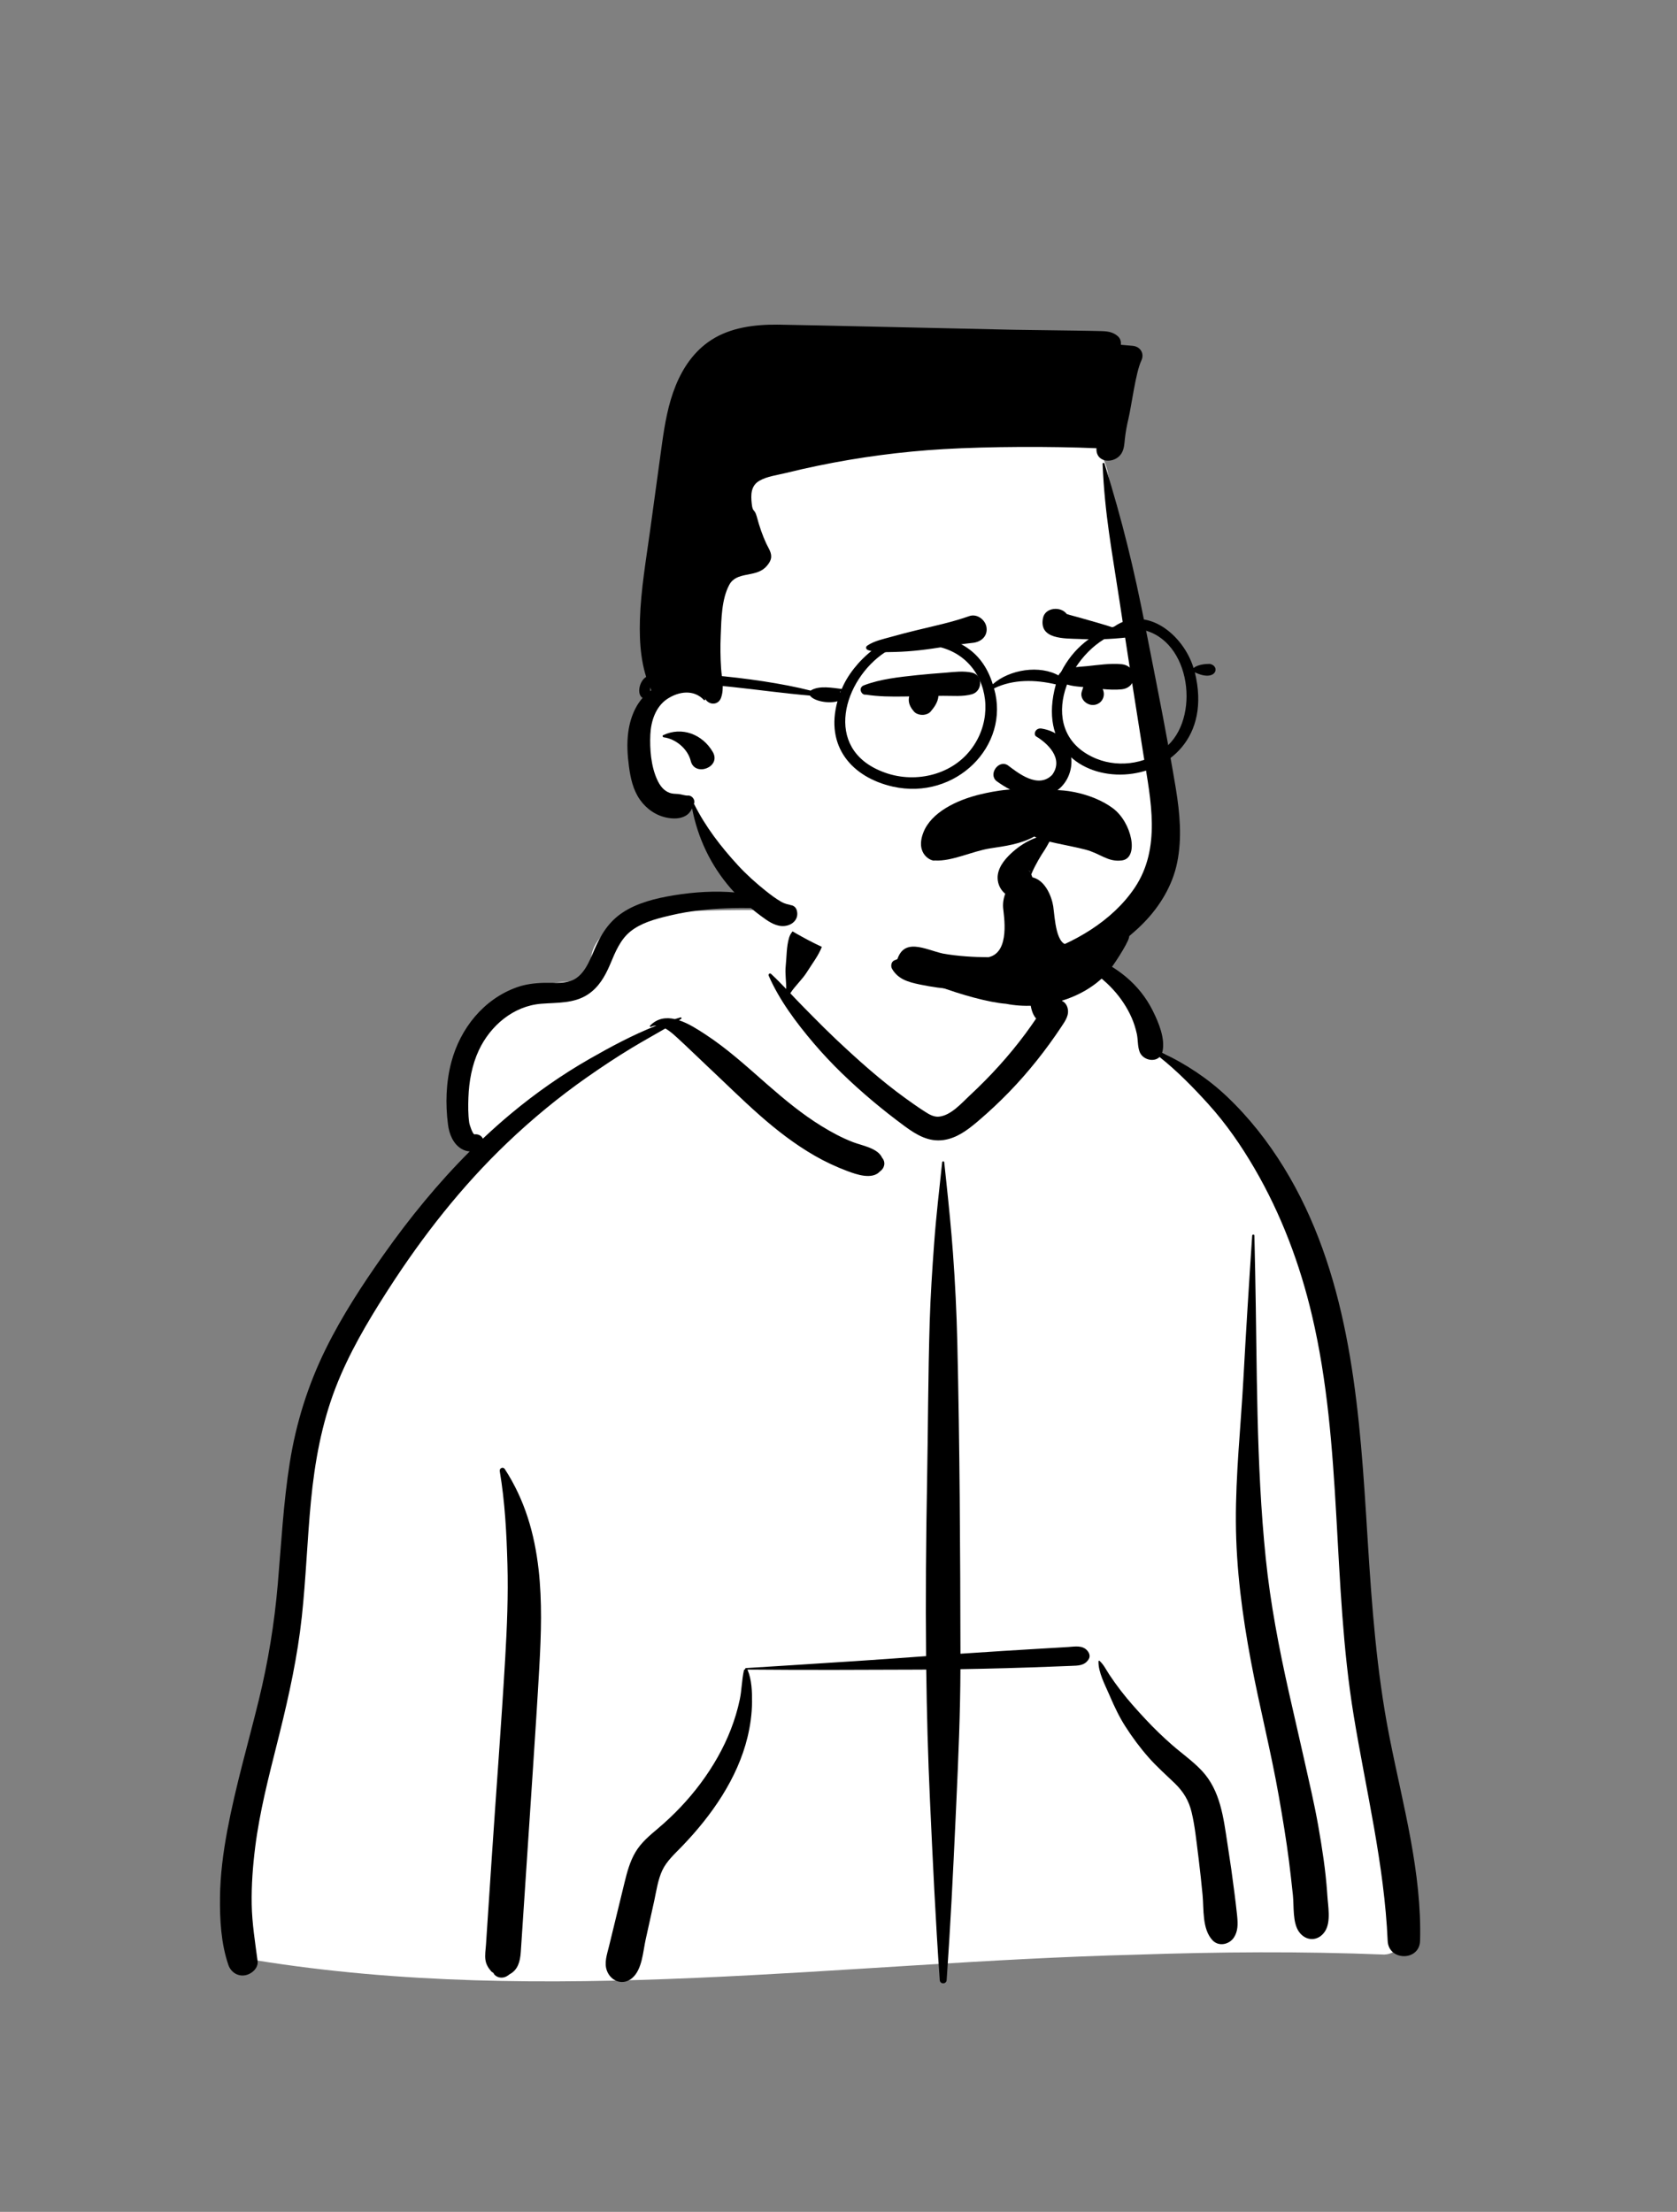 <svg width="1570" height="2071" viewBox="0 0 1570 2071" fill="none" xmlns="http://www.w3.org/2000/svg">
<rect x="0" y="0" width="1570" height="2071" fill="#808080" stroke="none"/>
<path fill-rule="evenodd" clip-rule="evenodd" d="M1296.01 1830.11C1322.72 1828.85 1311.97 1783.18 1310.06 1766.41C1288.91 1705.15 1293.88 1638.32 1285.56 1574.11C1280.38 1514.17 1273.73 1454.42 1268.13 1394.52C1257.13 1272.95 1178.15 1025.45 1088.02 985.645C1076.66 936.948 1029.77 891.491 970.44 891.491C929.974 844.669 881.266 811.716 818.794 818.37C792.977 819.518 767.941 846.283 743.203 851.452C729.353 853.319 606.434 848.513 581.811 862.808C564.66 871.416 549.177 887.323 554.22 907.575C562.266 932.111 537.261 905.563 485.098 931.751C378.732 994.196 442.292 1077.73 445.109 1080.32C378.732 1170.6 320.716 1243.83 293.872 1354.18C276.475 1436.1 278.433 1520.66 263.857 1603C258.71 1631.55 250.815 1659.13 242.271 1686.85C233.011 1723.14 228.509 1813.58 223.405 1814.38C214.108 1816.64 228.778 1835.3 238.629 1835.32C511.754 1879.6 789.182 1837.15 1063.77 1830.21C1141.16 1827.58 1218.63 1826.98 1296.01 1830.11Z" fill="white"/>
<path fill-rule="evenodd" clip-rule="evenodd" d="M882.046 1088.29C882.174 1087.07 883.86 1087.07 883.99 1088.29L885.918 1106.49C888.264 1128.71 890.523 1150.89 892.16 1173.22C894.202 1201.06 895.567 1228.89 896.225 1256.8C898.519 1353.98 898.975 1451.21 899.169 1548.42C912.617 1547.51 926.067 1546.63 939.524 1545.78C948.654 1545.21 957.784 1544.66 966.916 1544.11L990.2 1542.73V1542.73L999.785 1542.16C1006.26 1541.76 1013.62 1540.17 1018.15 1545.78C1019.96 1548.02 1020.87 1550.94 1019.18 1553.61C1015.29 1559.76 1009.3 1559.54 1002.52 1559.81C996.133 1560.06 989.742 1560.31 983.352 1560.55C969.657 1561.07 955.964 1561.56 942.265 1561.93C927.889 1562.33 913.52 1562.65 899.149 1562.89C899.004 1603.92 897.267 1644.91 895.389 1685.9L894.539 1704.35C892.24 1754.23 889.768 1804.16 886.256 1853.98C885.967 1858.06 880.065 1858.05 879.779 1853.98C875.823 1797.88 873.214 1741.65 870.627 1685.47C868.75 1644.74 867.658 1604 867.138 1563.25C865.238 1563.26 863.339 1563.29 861.44 1563.3C807.503 1563.53 753.58 1563.75 699.643 1563.26C699.733 1563.36 699.821 1563.47 699.881 1563.61C703.784 1572.61 704.156 1584.11 704.06 1593.77C703.951 1604.86 702.424 1615.81 699.812 1626.59C690.453 1665.21 666.315 1699.8 638.823 1728.4L637.925 1729.33C631.441 1736.03 624.001 1742.76 620.02 1751.29C615.952 1760 614.541 1770.19 612.534 1779.55L612.299 1780.63L604.452 1816.06C601.959 1827.31 601.251 1843.72 592.138 1851.84C583.636 1859.42 572.372 1855.46 568.371 1845.71C565.246 1838.09 568.359 1829.73 570.209 1822.12L584.709 1762.55C587.091 1752.83 589.694 1743.05 594.836 1734.33C600.103 1725.39 607.824 1718.91 615.703 1712.28C630.623 1699.72 644.319 1685.35 655.902 1669.78C667.48 1654.22 677.376 1637.08 684.315 1619.04C687.789 1610.02 690.636 1600.64 692.6 1591.18C694.467 1582.21 694.451 1572.92 696.448 1564.05C696.585 1563.43 697.114 1563.01 697.721 1562.83C697.577 1562.43 697.797 1561.89 698.363 1561.86L742.475 1559.09C781.686 1556.62 820.895 1554.08 860.071 1551.18L866.993 1550.69V1550.69C866.456 1496.33 866.912 1441.95 867.916 1387.56C868.837 1337.68 868.856 1287.79 870.374 1237.92C871.128 1213.17 872.755 1188.48 874.565 1163.78C876.417 1138.52 879.382 1113.47 882.046 1088.29ZM467.859 1377.48C467.389 1374.71 470.954 1372.99 472.597 1375.53C491.38 1404.47 500.437 1435.9 504.254 1469.77C507.626 1499.66 506.633 1529.98 504.953 1559.95C503.162 1591.91 501.073 1623.87 498.959 1655.81L495.713 1704.8V1704.8L487.566 1827.61C486.983 1836.4 484.943 1844.39 477.205 1848.47C476.225 1849.27 475.203 1849.99 474.014 1850.61C469.833 1852.8 464.288 1851.69 461.871 1847.5L462.84 1848.12C463.684 1848.64 462.736 1847.92 459.995 1845.95L457.67 1843V1843C455.979 1840.52 454.9 1838.08 454.466 1835.13C453.792 1830.54 454.665 1825.51 454.972 1820.9L460.312 1740.37V1740.37C464.465 1677.76 469.315 1615.17 472.97 1552.53C474.673 1523.34 475.865 1494.12 475.058 1464.87C474.254 1435.79 472.738 1406.21 467.859 1377.48ZM630.351 838.378L631.394 838.207C668.702 832.149 709.27 833.282 743.367 850.862C743.649 851.007 743.52 851.465 743.204 851.451L732.229 851.023C697.486 849.693 662.85 848.906 628.689 856.885L625.192 857.708C612.889 860.642 600.042 864.232 590.16 872.175C580.715 879.767 576.012 891.478 571.49 902.26L570.886 903.683C566.297 914.332 560.49 924.431 550.434 931.09C537.408 939.713 521.742 938.656 506.807 939.827C480.509 941.893 459.009 960.523 448.312 983.32C441.834 997.124 439.071 1012.6 438.524 1027.7C438.243 1035.38 438.203 1043.37 439.251 1051C439.585 1053.44 442.673 1062.34 444.247 1062.12C447.745 1061.65 450.943 1063.43 452.033 1066.16C460.674 1058 469.563 1050.08 478.739 1042.44C501.61 1023.4 526.245 1006.15 552.189 991.317C571.989 979.999 592.875 968.786 614.502 960.309C612.789 960.274 611.098 960.606 609.463 961.437C608.747 961.803 608.036 960.925 608.601 960.344C615.413 953.338 623.573 952.341 631.799 954.21C633.554 953.664 635.31 953.136 637.074 952.634C637.951 952.385 638.388 953.567 637.672 954.023L635.652 955.285V955.285C644.625 958.223 653.436 963.999 660.411 968.557C680.448 981.646 698.084 997.648 715.962 1013.35L719.213 1016.2C734.949 1029.93 751.087 1043.28 768.966 1054.3C778.325 1060.06 788.156 1065.4 798.467 1069.37C807.311 1072.77 821.71 1074.92 825.852 1084.05C829.534 1088.42 827.996 1094 823.684 1096.95C816.412 1104.77 801.864 1099.72 793.199 1096.46C782.752 1092.53 772.631 1087.81 762.979 1082.27C744.24 1071.52 726.962 1058.15 710.867 1043.92C694.057 1029.07 678.201 1013.29 661.851 997.967C654.767 991.328 647.847 984.534 640.752 977.905L637.188 974.606C633.568 971.287 628.408 966.113 622.893 962.981C612.501 969.04 601.949 974.849 591.652 981.065C577.277 989.741 563.325 999.042 549.589 1008.65C523.145 1027.15 498.086 1047.86 474.822 1070.07C432.156 1110.79 395.805 1157.29 364.05 1206.52L361.638 1210.27C343.593 1238.46 326.529 1267.55 314.429 1298.69C301.116 1332.95 294.641 1368.99 291.124 1405.36C287.633 1441.47 286.455 1477.77 282.554 1513.85C278.553 1550.85 270.669 1587.04 261.703 1623.16L259.564 1631.72C251.451 1664.07 243.077 1696.42 238.906 1729.53C236.68 1747.21 235.34 1765.14 235.643 1782.97C235.947 1800.91 238.83 1818.44 241.156 1836.19C242.047 1842.99 235.203 1848.66 229.08 1849.56C222.037 1850.59 215.986 1846.2 213.797 1839.81C206.973 1819.87 205.733 1797.83 205.947 1776.91C206.163 1755.66 208.936 1734.56 212.839 1713.68C220.515 1672.62 232.361 1632.4 242.27 1591.83C251.003 1556.06 256.864 1520.24 260.024 1483.6C263.303 1445.59 265.267 1407.46 271.25 1369.72C277.155 1332.47 288.267 1296.88 305.024 1262.91C320.282 1231.98 339.302 1202.87 359.242 1174.66C383.457 1140.39 410.051 1107.79 439.779 1078.08C437.109 1077.97 434.367 1077.12 431.849 1075.59C424.145 1070.89 420.557 1061.7 419.455 1053.31C416.873 1033.69 417.496 1013.2 422.66 994.013C430.989 963.06 452.607 935.557 483.938 924.4C492.002 921.528 500.575 920.479 509.122 920.273C517.231 920.075 526.089 921.109 533.914 918.596C546.369 914.594 551.708 900.255 556.385 889.385L556.6 888.886C562.597 875.035 569.795 863.163 582.783 854.514C596.64 845.285 614.002 841.088 630.351 838.378V838.378ZM984.842 893.156C996.053 889.354 1010.07 892.804 1021.03 896.125C1033.25 899.827 1044.54 906.644 1054.21 914.74C1064.42 923.278 1072.86 933.82 1078.82 945.598L1079.39 946.733C1084.83 957.658 1091.03 972.656 1088.29 984.658C1088.21 984.998 1088.12 985.327 1088.02 985.644C1110.26 996.348 1130.8 1009.75 1148.69 1026.75C1169.52 1046.53 1187.16 1069.04 1202.09 1093.37C1261.37 1189.97 1271.8 1305.99 1278.8 1416.16L1280.55 1444.09C1284.35 1504.41 1288.8 1564.58 1300.36 1624.07L1301.2 1628.36C1313.55 1690.65 1331.24 1753.4 1329.45 1817.3C1328.91 1836.44 1299.97 1836.31 1299.13 1817.3C1295.97 1745.73 1278.88 1676.64 1267.31 1606.19C1246.96 1482.25 1257.16 1354.48 1228.31 1231.79C1217 1183.64 1199.46 1136.93 1174.42 1093.95C1162.06 1072.72 1147.9 1052.2 1131.33 1033.88C1117.07 1018.12 1102.24 1002.95 1085.58 989.702C1080.25 994.917 1069.61 992.26 1066.83 984.658C1064.92 979.434 1065.48 973.326 1064.25 967.854C1063.12 962.775 1061.55 957.74 1059.46 952.958C1055.29 943.427 1049.18 934.274 1042.12 926.56C1034.49 918.222 1025.73 911.295 1015.93 905.575C1006.05 899.816 995.254 898.096 984.842 893.888C984.491 893.746 984.458 893.287 984.842 893.156ZM1028.4 1555.52C1028.42 1555.01 1029.02 1554.78 1029.4 1555.11C1033.33 1558.65 1035.7 1563.72 1038.59 1568.07C1041.93 1573.09 1045.43 1578 1049.11 1582.78C1056.47 1592.37 1064.66 1601.41 1072.92 1610.26C1080.6 1618.49 1088.79 1626.38 1097.28 1633.81C1106.48 1641.86 1116.8 1649.05 1125.16 1657.97C1142.6 1676.58 1145.42 1702.12 1149.1 1726.11L1149.5 1728.7C1151.75 1742.93 1153.76 1757.21 1155.57 1771.5C1156.45 1778.45 1157.33 1785.41 1158.05 1792.38L1158.27 1794.59C1158.91 1801.41 1159.08 1808.33 1155.07 1814.29C1150.78 1820.67 1141.03 1822.91 1135.23 1816.79C1125.26 1806.28 1127.13 1787.62 1125.83 1774.11C1124.76 1762.93 1123.55 1751.77 1122.19 1740.62L1121.49 1735.05C1119.89 1722.37 1118.59 1709.44 1115.62 1696.98C1113.01 1686 1108.02 1677.72 1099.84 1669.77C1091.6 1661.77 1083.04 1654.29 1075.44 1645.67C1067.37 1636.52 1060.09 1626.72 1053.54 1616.48C1047.93 1607.73 1043.43 1598.2 1039.31 1588.69L1038.63 1587.1C1034.65 1577.82 1028.09 1565.74 1028.4 1555.52ZM1172.29 1156.93C1172.37 1155.63 1174.33 1155.61 1174.36 1156.93C1174.61 1168.06 1174.84 1179.19 1175.08 1190.33C1176.98 1280.03 1175.81 1369.95 1185.02 1459.35C1189.36 1501.5 1197.36 1543.03 1206.61 1584.39C1211.34 1605.55 1216.31 1626.66 1221.03 1647.83C1225.63 1668.45 1230.56 1689.18 1234.21 1710C1237.8 1730.46 1241.01 1751.08 1242.45 1771.81L1242.63 1774.51C1243.25 1784.55 1246.21 1799.32 1240.55 1808.21C1234.43 1817.85 1222.69 1818.03 1216.13 1808.82C1209.96 1800.19 1211.49 1784.82 1210.41 1774.51C1209.3 1764.01 1208.13 1753.5 1206.8 1743.02C1204.2 1722.59 1200.79 1702.2 1197.23 1681.9C1189.83 1639.63 1179.09 1597.9 1171.16 1555.7C1163.04 1512.45 1157.27 1468.9 1157.02 1424.87C1156.78 1380.47 1161.59 1336.16 1164.02 1291.85C1166.48 1246.86 1169.28 1201.89 1172.29 1156.93ZM738.767 877.913C741.231 869.803 749.927 864.733 758.41 867.01C766.184 869.099 772.602 878.322 769.563 886.213C766.246 894.824 760.45 902.166 755.563 909.992C751.049 917.224 744.465 922.918 739.867 930.021L744.934 935.361C747.469 938.024 750.011 940.672 752.582 943.274L761.419 952.222C768.302 959.177 775.228 966.094 782.35 972.807C803.29 992.551 824.563 1011.65 848.015 1028.56C853.353 1032.4 858.734 1036.23 864.265 1039.81L866.327 1041.15C870.122 1043.58 874.355 1045.96 878.939 1045.55C890.078 1044.55 900.142 1032.99 907.796 1025.79L908.197 1025.42C927.166 1007.77 944.73 988.486 960.086 967.746C963.495 963.138 966.797 958.452 970.012 953.71C962.587 945.233 964.36 928.685 963.951 918.404C963.662 911.176 963.64 903.945 963.6 896.711L963.58 895.252C963.49 890.57 963.274 886.079 966.382 882.226C966.563 882.003 966.938 882.01 967.169 882.127C971.426 884.308 972.738 887.96 974.555 892.056L974.745 892.481C976.956 897.397 979.074 902.359 981.216 907.304C983.459 912.481 985.515 917.733 987.599 922.972C988.57 925.409 989.496 927.856 990.401 930.316C990.952 931.887 991.523 933.45 992.109 935.01L992.247 935.13C993.021 935.772 993.678 936.45 994.243 937.15C996.619 938.312 998.507 940.429 999.392 943.539C1001.32 950.308 997.33 955.828 993.772 961.201C979.316 983.032 962.836 1003.84 944.518 1022.71C935.419 1032.08 925.848 1041.04 915.884 1049.53L914.142 1051C905.191 1058.52 895.472 1065.65 883.518 1067.41C869.528 1069.46 858.142 1062.66 847.433 1054.83L846.364 1054.04C836.212 1046.53 826.264 1038.75 816.626 1030.62C796.974 1014.04 778.28 996.228 761.688 976.692C745.549 957.69 729.596 936.442 719.648 913.578C719.041 912.185 720.636 910.727 721.885 911.89C726.745 916.412 731.42 921.179 736.04 926.008C736.169 918.9 734.827 911.732 735.573 904.58C736.484 895.887 736.221 886.283 738.767 877.913Z" fill="black"/>
<path fill-rule="evenodd" clip-rule="evenodd" d="M848.631 344.842C927.104 344.842 1028.4 392.96 1037.04 442.241C1047.22 500.318 1101.72 723.167 1089.42 794.631C1077.11 866.095 1010.78 917.54 904.639 917.54C798.5 917.54 719.279 860.961 701.089 841.534C682.9 822.108 649.19 752.748 649.19 752.748C649.19 752.748 592.361 745.361 592.092 700.079C591.822 654.797 629.04 638.322 629.04 638.322C629.04 638.322 615.77 459.62 649.19 413.094C682.61 366.569 770.157 344.842 848.631 344.842Z" fill="white"/>
<path fill-rule="evenodd" clip-rule="evenodd" d="M1032.23 434.29C1032.18 433.251 1033.72 433.129 1034.02 434.048C1050.95 488.721 1061.38 531.328 1072.37 587.38L1075.61 603.869C1084.28 647.847 1093.04 691.888 1100.44 736.079L1100.87 738.717C1104.58 761.592 1106.71 784.69 1102.07 807.612C1097.73 829.038 1085.87 848.68 1070.47 864.324C1040.72 894.56 999.367 913.445 957.769 921.888C936.735 926.157 915.037 927.805 893.601 926.319C882.917 925.588 872.249 924.116 861.787 921.942L860.631 921.701C850.086 919.475 840.726 916.821 835.126 907.121C833.717 904.677 834.284 900.489 837.241 899.233C842.825 896.881 846.93 895.896 853.023 896.571C858.841 897.219 864.523 898.936 870.272 900.003C881.259 902.043 892.426 903.068 903.607 903.313C925.568 903.785 947.584 901.097 968.577 894.694C1004.65 883.683 1041.3 862.622 1062.38 831.118C1087.17 794.058 1077.3 749.079 1070.73 708.151L1070.53 706.912C1063.88 665.078 1057.3 623.245 1050.92 581.384L1048.19 563.442C1041.04 516.037 1034.28 482.196 1032.23 434.29ZM666.006 318.258C684.009 306.659 706.38 303.809 727.526 303.969L730.174 304.002C757.25 304.405 893.542 307.576 939.174 308.551L950.03 308.775C964.398 309.04 993.376 309.316 1008.31 309.583L1009.17 309.599C1016.49 309.734 1023.82 309.788 1031.14 310.018L1032.22 310.055C1037.7 310.284 1042.27 311.087 1046.57 314.867C1048.75 316.784 1049.6 319.706 1049.4 322.489L1049.37 322.852L1060.25 323.784C1067.63 324.422 1071.54 330.897 1068.6 337.449L1068.46 337.766C1063.25 348.628 1059.27 380.24 1056.47 391.925C1055.01 398.072 1053.83 404.314 1053.14 410.596C1052.59 415.541 1052.54 420.498 1049.72 424.848C1043.7 434.129 1026.79 434.048 1026.48 420.903C1026.47 420.484 1026.48 420.079 1026.53 419.687C983.959 417.864 925.844 418.039 883.332 420.525C843.626 422.849 804.1 428.117 765.195 436.182C755.341 438.222 745.515 440.451 735.758 442.87C727.756 444.842 717.929 446.017 710.77 450.246C702.755 455.001 702.907 463.526 703.777 471.645C704.712 480.25 706.27 475.816 708.478 483.659L708.614 484.155C710.895 492.665 713.714 501.082 717.446 509.079C719.574 513.646 723.003 518.036 721.702 523.291C720.97 526.25 718.578 529.411 716.382 531.478C706.374 540.867 689.459 534.883 682.66 547.744C675.544 561.192 675.367 579.409 674.763 594.29L674.727 595.162C674.286 605.415 674.409 615.696 675.1 625.923C675.722 635.243 678.263 644.471 675.003 653.428C672.625 659.94 664.859 660.548 660.796 655.252C660.329 654.644 659.902 654.021 659.501 653.394L659.11 652.766L659.083 652.78C659.469 653.374 659.828 653.983 660.174 654.603C660.547 655.292 659.621 656.049 659.054 655.454C649.491 645.282 635.518 647.308 624.697 654.428C613.737 661.669 609.411 675.421 608.845 687.757C608.209 701.439 609.453 717.478 615.285 730.121C617.745 735.471 621.254 740.388 627.074 742.428C629.715 743.347 632.229 743.225 634.979 743.442C637.839 743.656 641.281 745.063 644.058 744.874C647.668 744.622 650.909 748.651 649.883 752.026L649.809 752.25C649.755 752.412 649.698 752.574 649.644 752.723C649.781 752.844 649.919 752.993 650.016 753.209C660.519 774.189 674.92 792.859 690.841 810.178C698.817 818.838 707.661 826.795 716.907 834.158C721.467 837.792 726.277 841.427 731.349 844.357C733.035 845.315 734.582 845.965 736.478 846.493C737.361 846.735 738.37 846.856 739.227 847.14L740.117 847.438C740.178 847.457 740.236 847.475 740.291 847.491C742.834 847.775 744.976 849.423 745.819 852.004C748.017 858.731 744.022 864.675 737.195 866.526C729.798 868.548 722.827 864.998 716.964 860.922L716.575 860.65C704.62 852.235 693.605 842.79 684.069 831.766C665.205 810.003 653.387 784.808 647.917 756.938C646.561 759.788 644.736 762.274 641.572 764.003C636.652 766.705 630.778 766.705 625.388 765.8C614.539 764.003 605.293 757.532 599.115 748.778C592.701 739.699 590.312 728.676 588.861 717.936C587.423 707.181 586.718 696.388 588.156 685.608C590.216 670.126 596.863 654.82 609.785 646.336C600.11 625.734 598.41 602.632 599.101 580.072C599.944 552.296 604.851 524.21 608.624 496.691L619.35 418.458V418.458L619.789 415.304C622.377 396.9 625.528 378.398 632.575 361.056C639.526 343.967 650.085 328.512 666.006 318.258ZM620.869 688.363C638.587 679.96 657.728 687.701 667.264 704.007C675.556 718.184 650.903 727.555 646.79 712.941L646.672 712.491C643.963 701.427 632.933 691.862 621.422 690.376C620.468 690.242 619.762 688.891 620.869 688.363Z" fill="black"/>
<path fill-rule="evenodd" clip-rule="evenodd" d="M985.03 781.94C985.989 781.686 986.834 782.945 986.039 783.634C982.786 786.456 980.719 791.714 978.345 795.298C976.087 798.708 973.91 802.083 971.924 805.652C969.698 809.652 967.547 813.637 965.814 817.87L965.471 818.724V818.724C965.99 819.931 966.396 821.123 966.695 821.904L966.782 822.125C969.742 829.515 963.528 837.727 956.52 839.793C944.532 843.326 934.247 833.703 933.961 822.259C933.736 813.256 939.978 805.235 946.322 799.284C951.871 794.078 958.084 789.647 965.035 786.401C968.101 784.97 971.287 783.773 974.616 783.079C978.022 782.37 981.695 782.821 985.03 781.94ZM962.436 814.566C963.315 814.971 964.066 815.961 964.697 817.117C964.382 816.137 963.731 815.161 962.436 814.566ZM969.937 689.477C980.373 695.678 996.275 710.137 985.048 725.51C971.832 739.065 952.805 723.523 943.429 716.495C934.735 711.047 924.967 725.057 933.033 731.418C1000.79 780.451 1028.28 691.099 975.215 682.186C969.372 681.204 967.202 687.559 969.937 689.477ZM884.149 629.934L885.993 629.783C893.991 629.094 902.089 628.044 909.977 629.813C920.573 632.19 919.796 647.259 909.977 650.03C901.322 652.471 891.732 651.414 882.799 651.498C881.393 651.512 879.99 651.547 878.586 651.57C878.31 654.835 877.214 657.65 875.536 660.463C874.334 662.481 872.8 664.398 871.29 666.191C867.703 670.452 859.24 670.356 855.62 666.191C852.941 663.108 850.809 659.562 850.774 655.389C850.766 654.32 850.898 653.185 851.16 652.07L846.284 652.153C834.35 652.331 822.324 652.252 810.606 650.398C806.438 651.241 803.027 643.89 808.781 641.689C824.421 635.71 841.894 633.949 858.491 632.154C867.02 631.23 875.596 630.594 884.149 629.934ZM1017.39 623.755L1017.82 623.714C1028.17 622.678 1039.58 620.884 1049.95 621.916C1065.43 623.455 1065.41 643.916 1049.95 645.447C1044.27 646.009 1038.3 645.736 1032.33 645.198C1035.38 651.518 1031.77 659.066 1024.42 660.03C1017.6 660.926 1010.53 654.444 1012.77 647.492L1012.87 647.185C1013.31 645.979 1013.7 644.631 1014.17 643.3L1011.7 643.096C1004.31 642.459 994.07 641.156 991.353 635.459C990.534 633.742 990.723 632.148 991.985 630.681C997.159 624.661 1009.91 624.463 1017.39 623.755V623.755ZM907.334 576.907C914.825 574.247 922.61 580.472 923.581 587.488C924.7 595.572 918.735 600.895 911.174 601.861L910.795 601.905C894.105 603.702 877.541 606.987 860.83 608.845C853.24 609.687 845.593 610.242 837.952 610.441L832.491 610.561C825.8 610.727 818.623 610.876 812.446 608.623L812.469 608.583V608.583C810.829 608.118 810.074 605.805 811.9 604.541C818.477 599.995 827.343 598.277 834.999 596.116C842.697 593.943 850.452 591.939 858.227 590.057C874.555 586.11 891.515 582.525 907.334 576.907ZM976.417 578.797C978.402 568.569 993.224 567.472 998.668 574.914C1002.19 576.095 1007.35 577.327 1010.54 578.254C1016.11 579.868 1021.69 581.473 1027.27 583.028C1038.84 586.249 1050.13 590.331 1061.5 594.137C1062.67 594.53 1062.35 595.984 1061.22 596.128C1045.35 598.148 1029.74 599.088 1013.77 598.44L1010.5 598.296C996.429 597.76 972.54 598.782 976.417 578.797Z" fill="black"/>
<path fill-rule="evenodd" clip-rule="evenodd" d="M971.457 742.112C956.087 735.345 928.488 741.25 918.468 743.598C895.174 749.059 871.74 760.859 864.498 779.347C856.337 800.183 872.62 806.742 875.015 805.67C891.141 806.781 910.345 796.872 927.243 794.314C940.961 792.22 955.432 790.392 968.285 783.268C977.669 788.313 998.864 791.041 1015.97 795.453C1030.54 799.209 1036.85 807.354 1050.36 805.622C1066.54 803.547 1059.92 770.269 1041.88 756.788C1022.13 742.034 988.74 736.051 971.457 742.112ZM1001.89 884.401C988.443 887.606 987.54 858.797 986.033 848.619C984.856 840.667 978.219 820.161 961.391 821.046C944.564 821.931 938.238 839.111 939.092 849.797C939.646 856.726 946.178 891.826 925.327 896.266C912.033 896.221 896.654 895.344 882.676 892.824C866.224 889.182 844.831 876.43 839.18 901.543C837.146 910.581 909.617 937.434 941.776 939.863C974.39 946.323 1012.55 936.389 1035.77 912.001C1041.05 906.453 1055.93 883.424 1056.99 877.781C1059.22 865.927 1054.06 858.298 1039.05 862.477C1028.45 868.01 1010.54 882.34 1001.89 884.401Z" fill="black"/>
<path fill-rule="evenodd" clip-rule="evenodd" d="M1093.63 697.706C1076.85 714.653 1048.83 719.517 1026.51 710.427C969.189 687.017 997.246 613.998 1041.45 594.389C1046.98 593.044 1054.35 589.851 1061.08 589.127C1061.69 588.836 1063.01 589.68 1064.61 588.881C1113.36 594.201 1124.46 668.169 1093.63 697.706M908.738 702.044C889.919 726.443 854.931 733.971 826.345 722.628C769.872 700.889 789.902 636.139 828.54 610.755C910.159 580.776 943.863 657.056 908.738 702.044M786.317 647.981C786.265 647.957 786.212 647.945 786.158 647.921C786.457 647.792 786.755 647.664 787.052 647.533C786.956 647.78 786.851 648.025 786.757 648.272C786.61 648.173 786.482 648.058 786.317 647.981M1132.48 621.607C1127.87 621.616 1121.21 622.357 1117.4 625.481C1107.99 594.473 1073.27 565.775 1043.08 586.701C1019.3 594.176 1001.66 610.753 991.628 632.793C973.547 622.28 945.115 626.769 929.436 640.671C919.167 607.504 893.895 595.89 863.815 594.176C830.983 588.919 798.259 620.087 788.049 645.09C779.559 644.146 766.873 641.505 758.886 646.626C707.05 633.338 616.423 626.012 605.885 633.395C598.375 636.212 594.253 653.539 604.743 654.474C613.884 653.205 603.676 641.778 612.89 640.531C661.985 637.556 709.644 647.221 758.219 651.276C762.556 656.979 776.568 658.886 784.044 656.595C772.27 699.009 797.686 727.866 835.768 736.509C894.736 749.749 946.038 698.187 930.619 644.554C948.482 635.867 969.029 636.24 988.488 640.816C955.971 757.794 1148.71 752.546 1118.6 629.49C1138.64 639.23 1142.99 623.572 1132.48 621.607" fill="black"/>
</svg>
